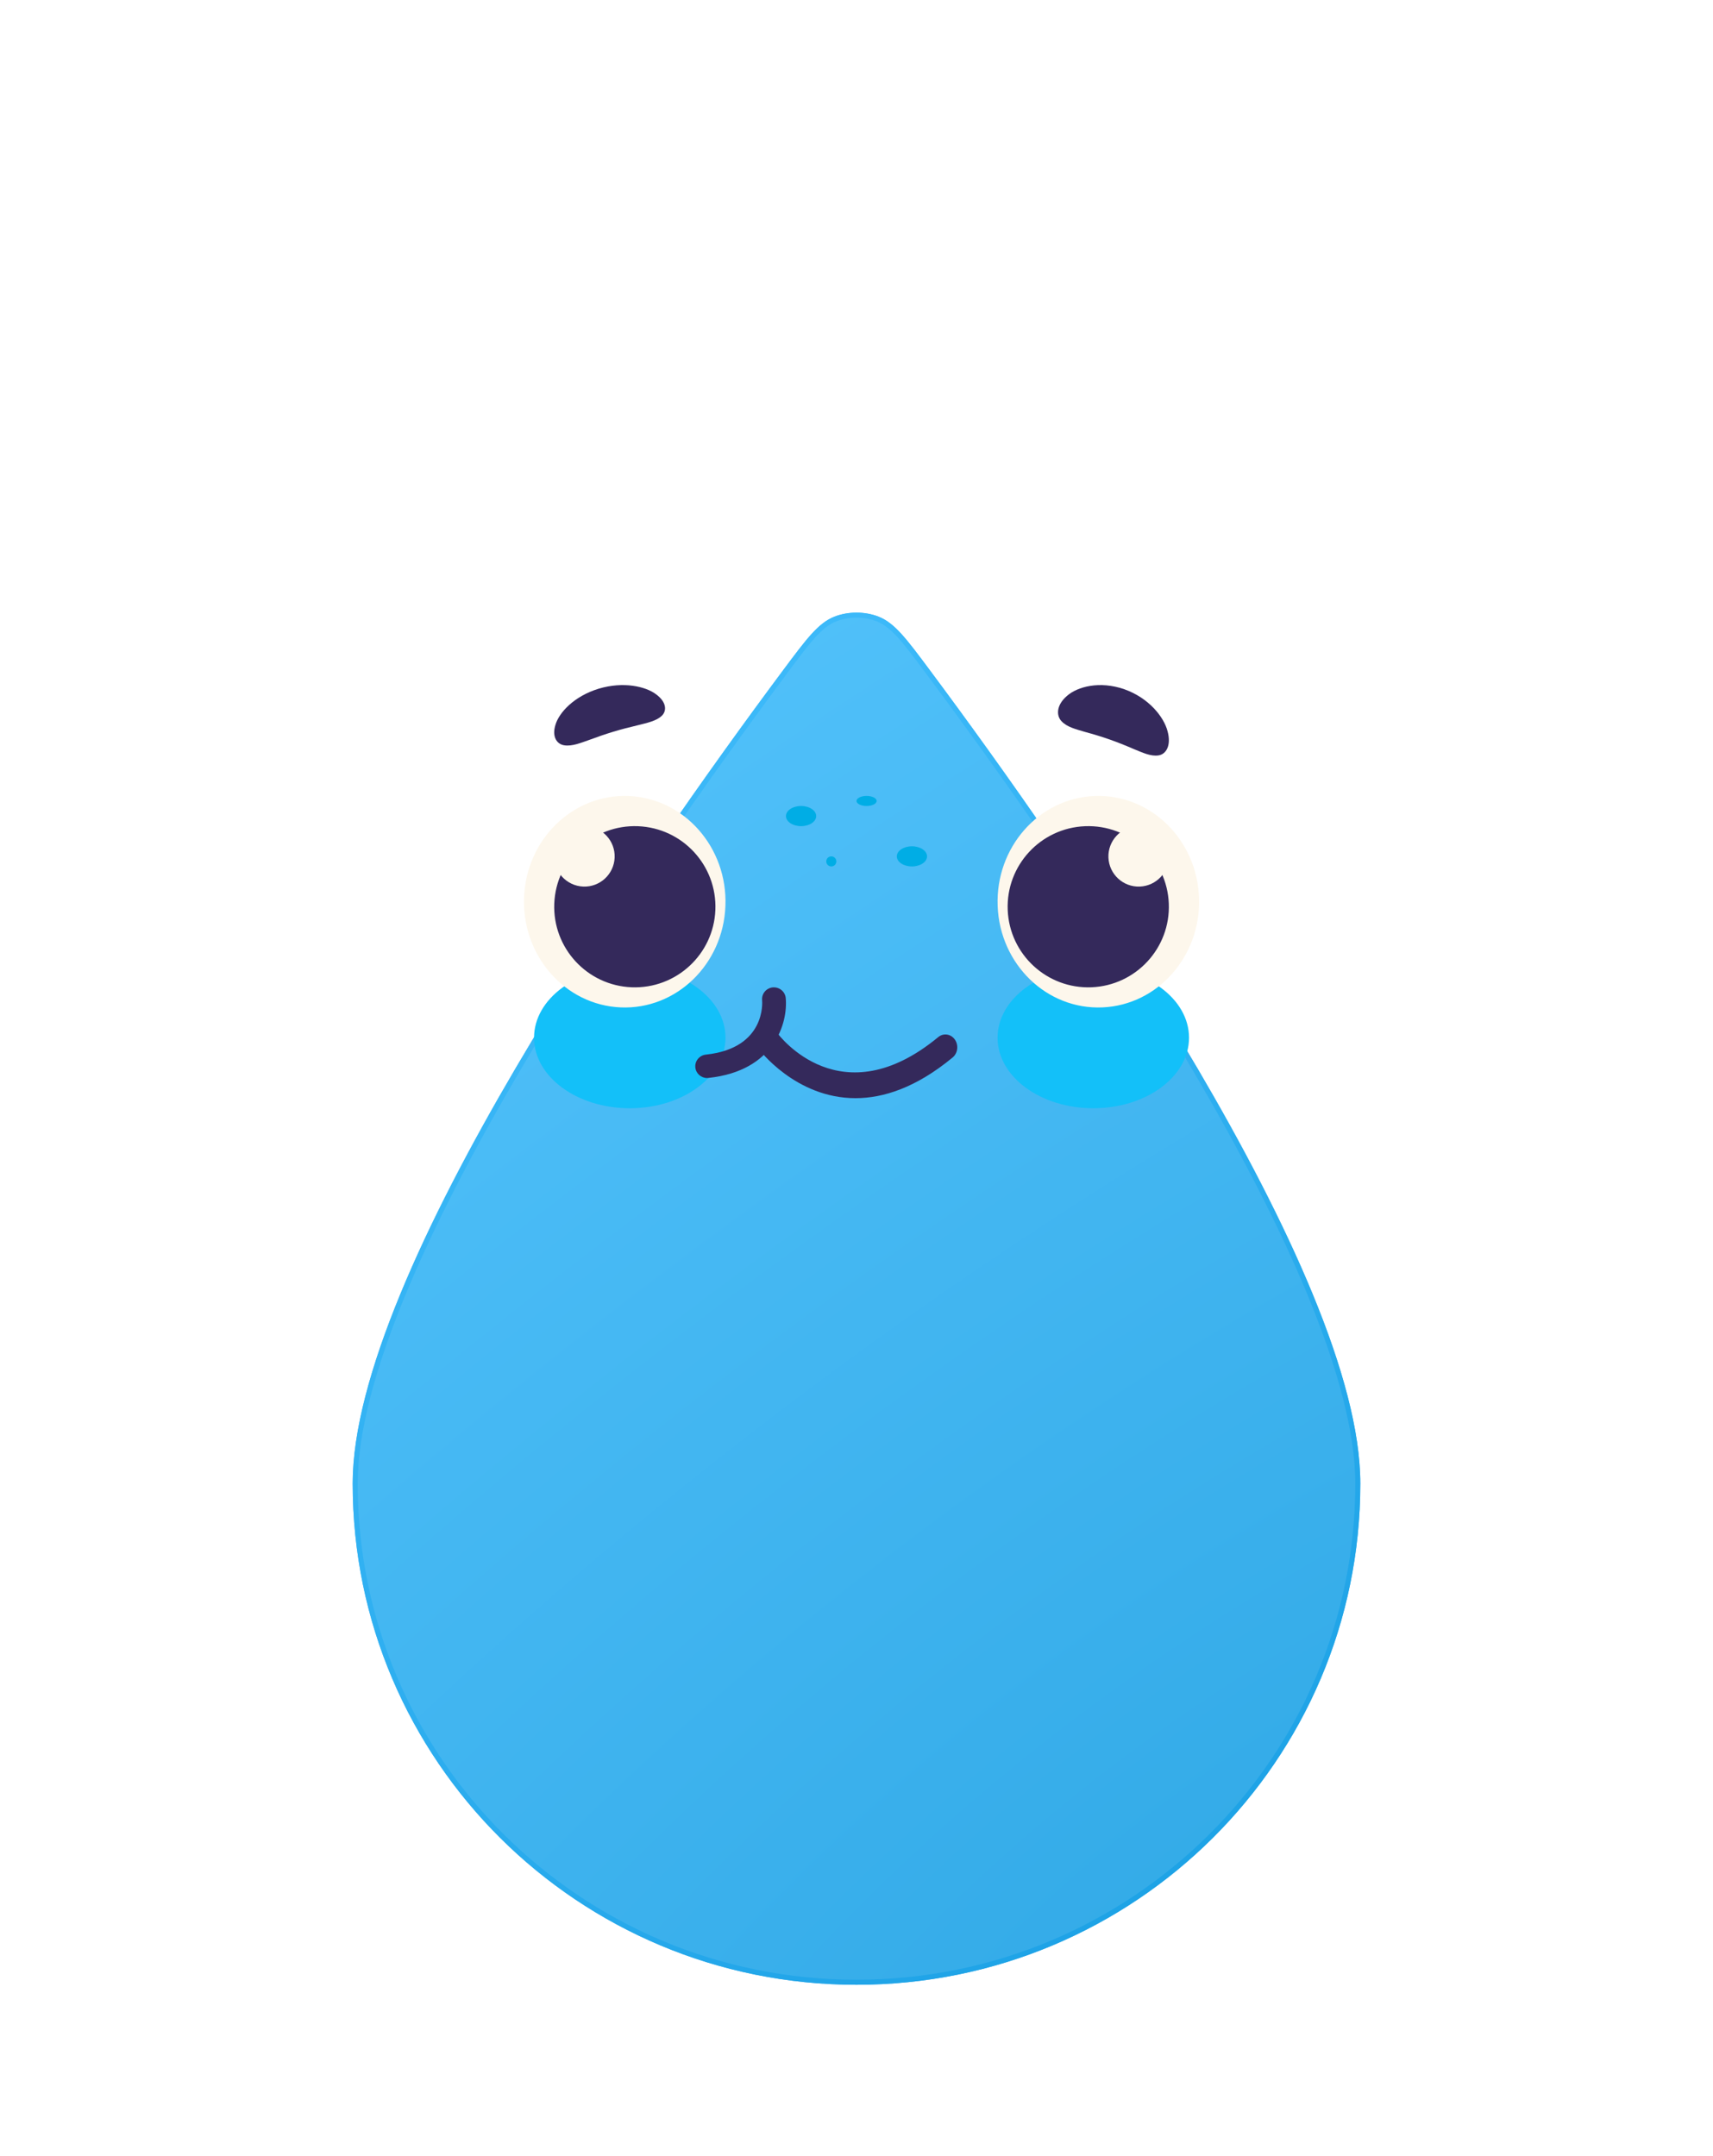 <svg width="170" height="214" viewBox="0 0 170 214" fill="none" xmlns="http://www.w3.org/2000/svg">
    <defs>
        <filter id="filter0_ddd_623_1668" x="0.125" y="2.507" width="169.75" height="210.843" filterUnits="userSpaceOnUse" color-interpolation-filters="sRGB">
            <feFlood flood-opacity="0" result="BackgroundImageFix"/>
            <feColorMatrix in="SourceAlpha" type="matrix" values="0 0 0 0 0 0 0 0 0 0 0 0 0 0 0 0 0 0 127 0" result="hardAlpha"/>
            <feOffset dy="3.325"/>
            <feGaussianBlur stdDeviation="2.312"/>
            <feColorMatrix type="matrix" values="0 0 0 0 0 0 0 0 0 0 0 0 0 0 0 0 0 0 0.023 0"/>
            <feBlend mode="normal" in2="BackgroundImageFix" result="effect1_dropShadow_623_1668"/>
            <feColorMatrix in="SourceAlpha" type="matrix" values="0 0 0 0 0 0 0 0 0 0 0 0 0 0 0 0 0 0 127 0" result="hardAlpha"/>
            <feOffset dy="15.2"/>
            <feGaussianBlur stdDeviation="6.5"/>
            <feColorMatrix type="matrix" values="0 0 0 0 0 0 0 0 0 0 0 0 0 0 0 0 0 0 0.035 0"/>
            <feBlend mode="normal" in2="effect1_dropShadow_623_1668" result="effect2_dropShadow_623_1668"/>
            <feColorMatrix in="SourceAlpha" type="matrix" values="0 0 0 0 0 0 0 0 0 0 0 0 0 0 0 0 0 0 127 0" result="hardAlpha"/>
            <feOffset dy="38.475"/>
            <feGaussianBlur stdDeviation="17.438"/>
            <feColorMatrix type="matrix" values="0 0 0 0 0 0 0 0 0 0 0 0 0 0 0 0 0 0 0.047 0"/>
            <feBlend mode="normal" in2="effect2_dropShadow_623_1668" result="effect3_dropShadow_623_1668"/>
            <feBlend mode="normal" in="SourceGraphic" in2="effect3_dropShadow_623_1668" result="shape"/>
        </filter>
        <radialGradient id="paint0_radial_623_1668" cx="0" cy="0" r="1" gradientUnits="userSpaceOnUse" gradientTransform="translate(135 140) rotate(-125.538) scale(172.047 421.654)">
            <stop stop-color="#199FE3"/>
            <stop offset="1" stop-color="#44BFFE"/>
        </radialGradient>
        <radialGradient id="paint1_radial_623_1668" cx="0" cy="0" r="1" gradientUnits="userSpaceOnUse" gradientTransform="translate(135 140) rotate(-125.538) scale(172.047 421.654)">
            <stop stop-color="#199FE3"/>
            <stop offset="1" stop-color="#44BFFE"/>
        </radialGradient>
    </defs>
    <g filter="url(#filter0_ddd_623_1668)">
<path d="M135 90.254C135 117.727 112.614 140 84.999 140C57.386 140 35 117.727 35 90.254C35 69.399 63.817 28.192 77.697 9.554C80.042 6.404 81.215 4.83 82.817 4.204C84.17 3.675 85.829 3.675 87.182 4.204C88.784 4.829 89.957 6.404 92.302 9.554C106.182 28.192 135 69.399 135 90.254Z" fill="url(#paint0_radial_623_1668)" fill-opacity="0.9"/>
<path d="M134.75 90.254C134.75 117.588 112.477 139.75 84.999 139.75C57.523 139.75 35.25 117.588 35.25 90.254C35.25 85.09 37.036 78.64 39.951 71.563C42.863 64.49 46.893 56.813 51.359 49.199C60.291 33.972 70.96 19.019 77.897 9.703C79.073 8.124 79.944 6.955 80.721 6.1C81.494 5.249 82.157 4.73 82.908 4.437C84.203 3.931 85.796 3.931 87.091 4.437C87.842 4.73 88.505 5.249 89.278 6.1C90.055 6.955 90.926 8.124 92.102 9.703C99.04 19.019 109.708 33.972 118.641 49.199C123.107 56.812 127.137 64.49 130.049 71.563C132.964 78.64 134.75 85.09 134.75 90.254Z" stroke="url(#paint1_radial_623_1668)" stroke-width="0.5"/>
</g>
<path d="M72 103C72 106.865 67.747 110 62.5 110C57.253 110 53 106.865 53 103C53 99.135 57.253 96 62.5 96C67.747 96 72 99.133 72 103Z" fill="#13C0F9"/>
<path d="M118 103C118 106.865 113.747 110 108.499 110C103.254 110 99 106.865 99 103C99 99.135 103.254 96 108.499 96C113.747 96 118 99.133 118 103Z" fill="#13C0F9"/>
<path d="M81 81.001C81 81.553 80.328 82 79.5 82C78.672 82 78 81.553 78 81.001C78 80.448 78.672 80 79.5 80C80.328 80 81 80.448 81 81.001Z" fill="#00ADE5"/>
<path d="M92 85.001C92 85.553 91.328 86 90.501 86C89.672 86 89 85.553 89 85.001C89 84.448 89.672 84 90.501 84C91.328 83.999 92 84.448 92 85.001Z" fill="#00ADE5"/>
<path d="M83 85.499C83 85.777 82.776 86 82.5 86C82.224 86 82 85.777 82 85.499C82 85.223 82.224 85 82.5 85C82.776 85 83 85.223 83 85.499Z" fill="#00ADE5"/>
<path d="M87 79.5C87 79.776 86.552 80 86 80C85.448 80 85 79.776 85 79.5C85 79.224 85.448 79 86 79C86.552 79 87 79.224 87 79.5Z" fill="#00ADE5"/>
<path d="M62.399 79.008C56.881 78.778 52.227 83.286 52.008 89.081C51.787 94.875 56.083 99.76 61.601 99.991C67.12 100.224 71.773 95.712 71.992 89.919C72.213 84.124 67.917 79.24 62.399 79.008Z" fill="#FDF7EC"/>
<path d="M63.319 82.006C58.905 81.831 55.183 85.266 55.007 89.683C54.83 94.096 58.266 97.817 62.68 97.994C67.094 98.169 70.816 94.734 70.994 90.319C71.169 85.904 67.735 82.184 63.319 82.006Z" fill="#34295B"/>
<path d="M58.119 82.002C56.464 81.936 55.069 83.225 55.002 84.881C54.937 86.535 56.225 87.931 57.881 87.997C59.536 88.065 60.931 86.775 60.998 85.119C61.063 83.464 59.775 82.069 58.119 82.002Z" fill="#FDF7EC"/>
<path d="M108.601 79.008C114.119 78.778 118.773 83.286 118.992 89.081C119.213 94.875 114.917 99.76 109.399 99.991C103.88 100.224 99.227 95.712 99.008 89.919C98.787 84.124 103.083 79.24 108.601 79.008Z" fill="#FDF7EC"/>
<path d="M107.681 82.006C112.097 81.831 115.817 85.266 115.993 89.683C116.17 94.096 112.734 97.817 108.32 97.994C103.906 98.169 100.184 94.734 100.006 90.319C99.831 85.904 103.266 82.184 107.681 82.006Z" fill="#34295B"/>
<path d="M112.881 82.002C114.536 81.936 115.931 83.225 115.998 84.881C116.064 86.535 114.775 87.931 113.119 87.997C111.464 88.065 110.069 86.775 110.002 85.119C109.937 83.464 111.225 82.069 112.881 82.002Z" fill="#FDF7EC"/>
<path d="M65.647 71.074C65.088 71.582 64.191 71.755 63.337 71.975C62.471 72.177 61.609 72.403 60.869 72.627C60.128 72.851 59.288 73.139 58.459 73.448C57.631 73.737 56.792 74.088 56.024 73.98C55.286 73.888 54.737 73.149 55.132 71.917C55.491 70.726 56.965 69.104 59.418 68.356C61.871 67.621 64.07 68.133 65.1 68.906C66.18 69.693 66.189 70.594 65.647 71.074Z" fill="#34295B"/>
<path d="M105.354 71.594C105.915 72.186 106.811 72.386 107.665 72.644C108.53 72.879 109.393 73.141 110.133 73.403C110.874 73.662 111.715 73.999 112.543 74.358C113.371 74.693 114.211 75.101 114.977 74.977C115.716 74.867 116.264 74.005 115.867 72.566C115.505 71.175 114.03 69.282 111.578 68.411C109.123 67.558 106.926 68.159 105.898 69.063C104.819 69.981 104.811 71.034 105.354 71.594Z" fill="#34295B"/>
<path d="M70.175 107C69.581 107 69.072 106.556 69.007 105.959C68.937 105.32 69.406 104.746 70.051 104.677C76.015 104.045 75.65 99.467 75.633 99.272C75.573 98.632 76.048 98.065 76.695 98.004C77.337 97.95 77.915 98.416 77.976 99.056C78.205 101.495 76.898 106.292 70.301 106.991C70.257 106.998 70.216 107 70.175 107Z" fill="#34295B"/>
<path d="M84.901 109C78.922 109 75.303 104.134 75.251 104.061C74.85 103.507 74.939 102.706 75.451 102.271C75.961 101.838 76.699 101.935 77.1 102.485C77.357 102.835 83.46 110.91 93.111 102.939C93.629 102.51 94.367 102.621 94.759 103.179C95.153 103.739 95.054 104.538 94.536 104.966C90.904 107.968 87.652 109 84.901 109Z" fill="#34295B"/>
</svg>
